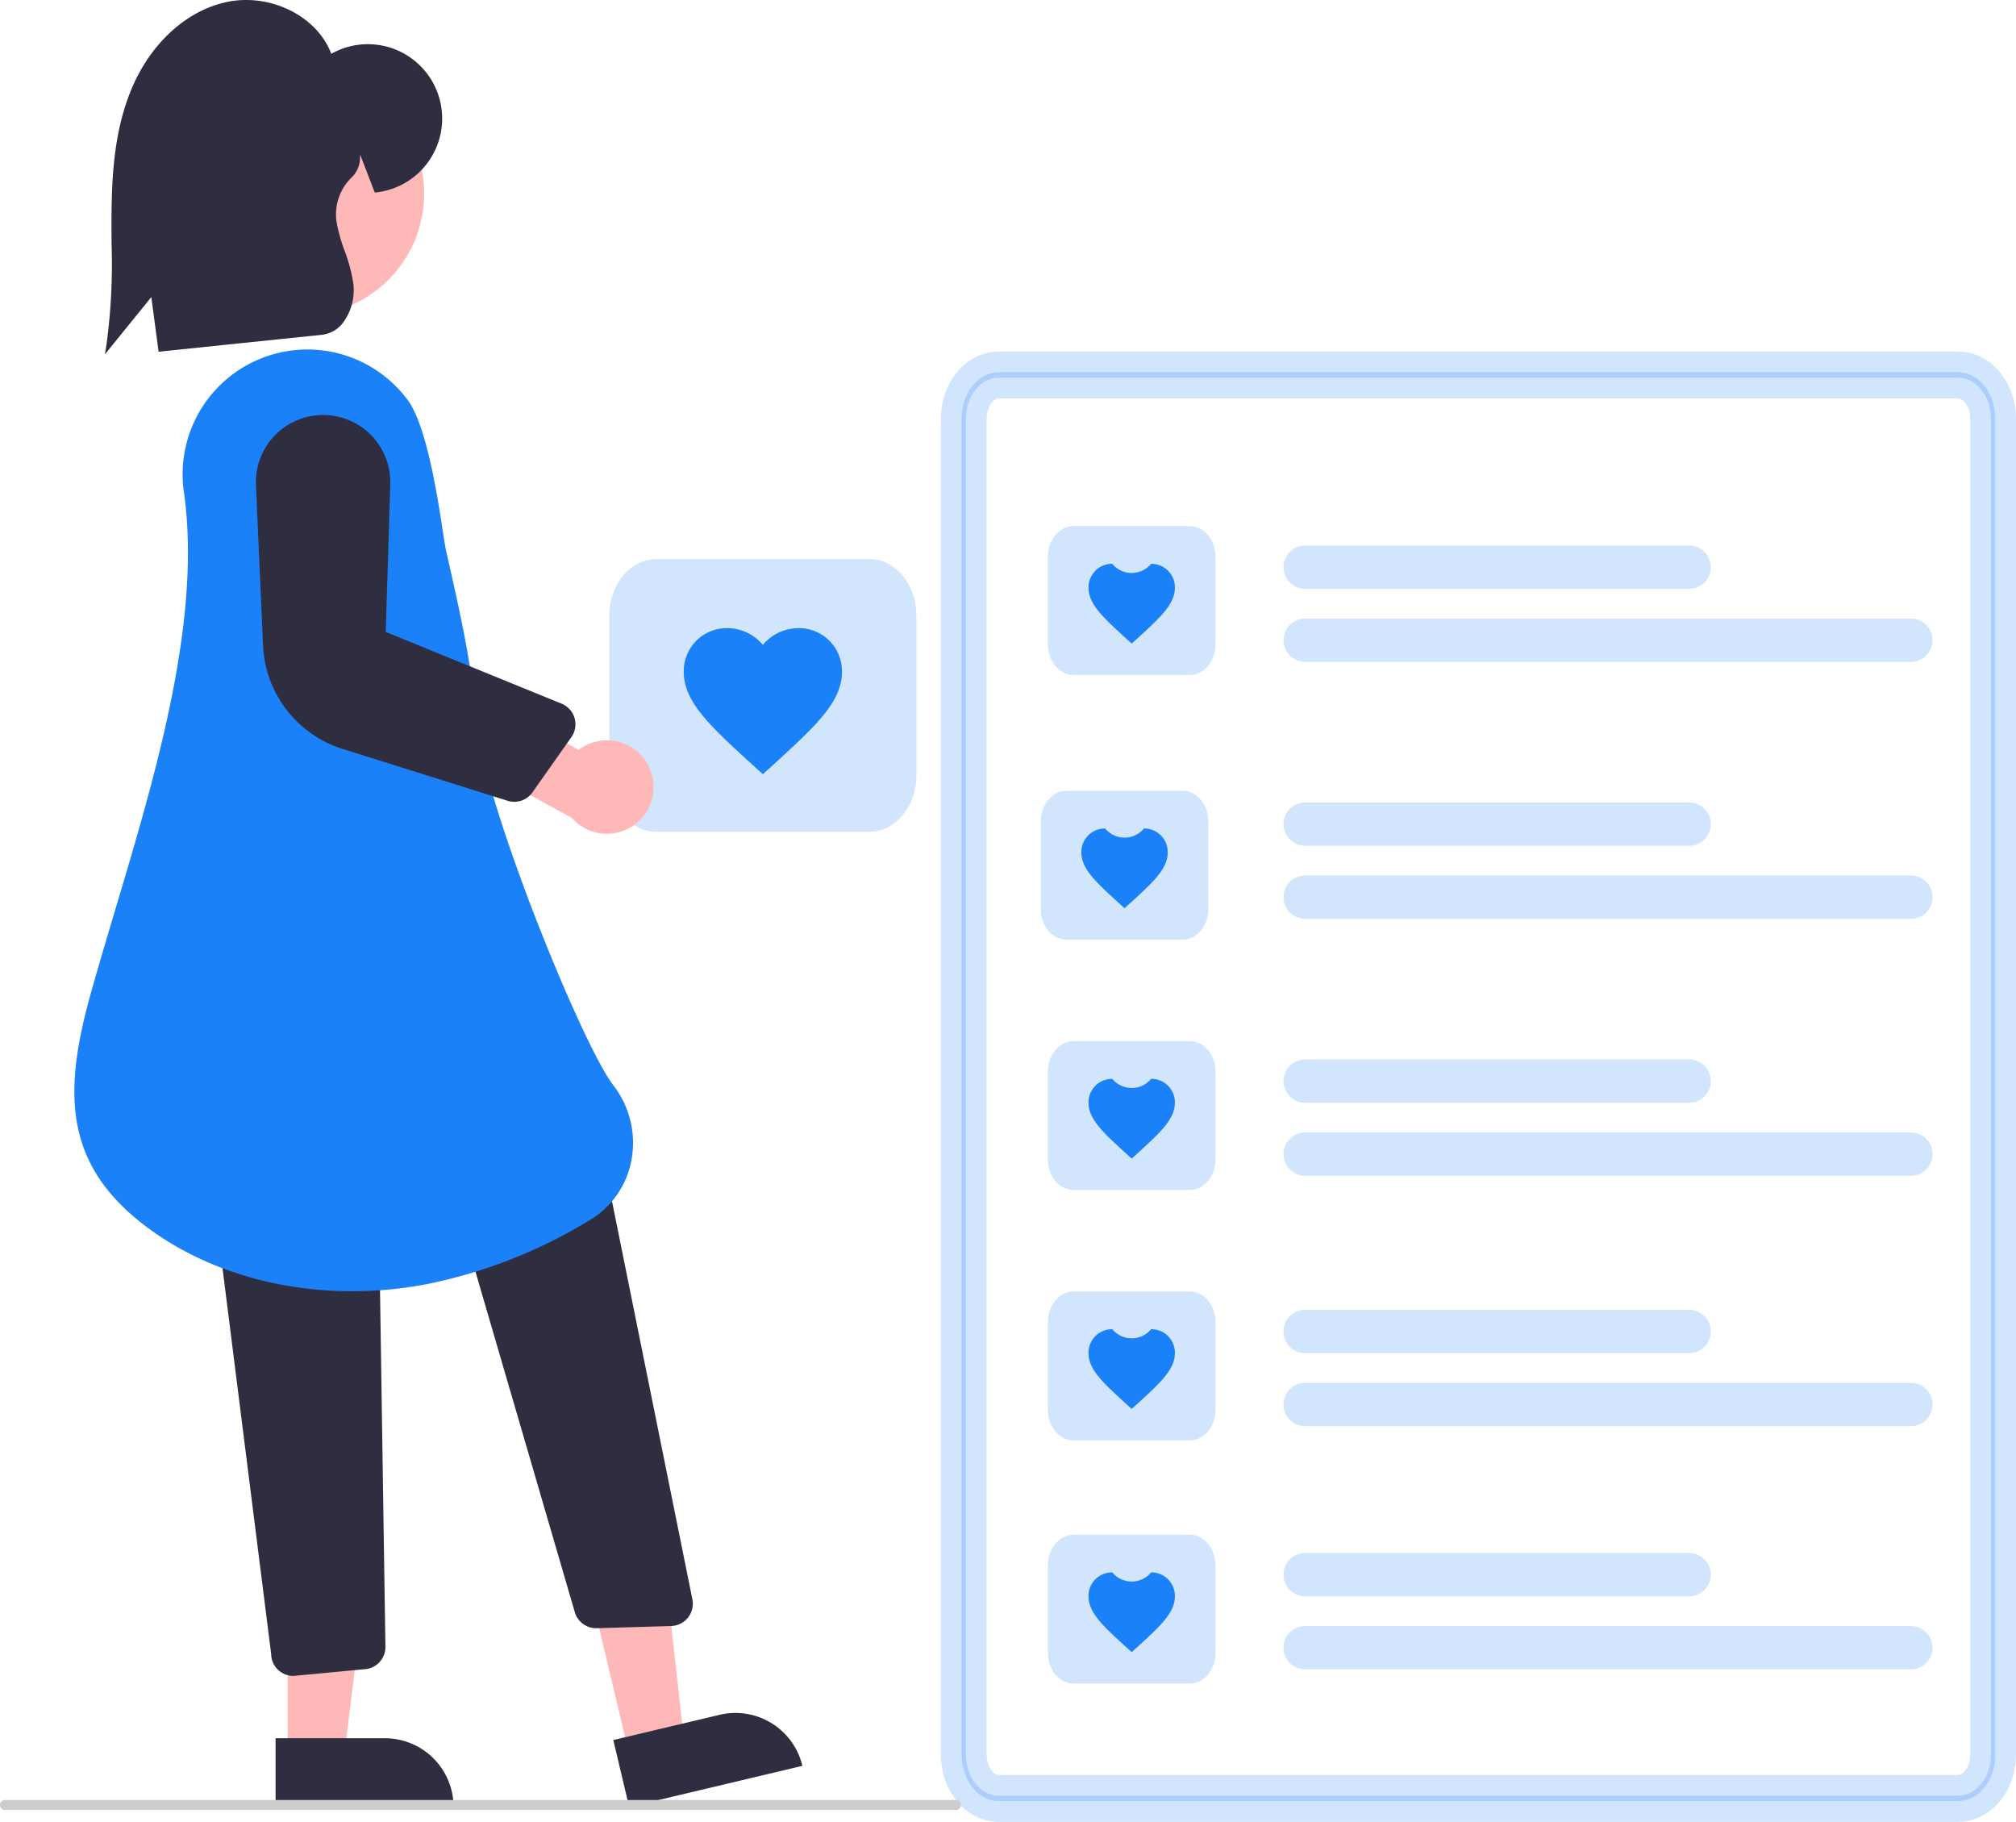 <svg xmlns="http://www.w3.org/2000/svg" width="243.5" height="220.014" viewBox="0 0 243.5 220.014">
  <g id="added_to_favorites" data-name="added to favorites" transform="translate(-59 -126.966)">
    <path id="Path_10760" data-name="Path 10760" d="M613.523,360.772H497.68c-2.488,0-4.5-2.513-4.507-5.609V193.814c0-3.1,2.019-5.606,4.507-5.609H613.523c2.488,0,4.5,2.513,4.506,5.609V355.163C618.027,358.259,616.011,360.769,613.523,360.772ZM497.68,188.865c-2.2,0-3.974,2.217-3.976,4.949V355.163c0,2.732,1.781,4.946,3.976,4.949H613.523c2.2,0,3.974-2.217,3.976-4.949V193.814c0-2.732-1.781-4.946-3.976-4.949Z" transform="translate(-318.03 -16.292)" fill="#226bff" stroke="#1b81f8" stroke-width="5" opacity="0.2"/>
    <path id="Path_10762" data-name="Path 10762" d="M706.526,395.021H660.141a2.613,2.613,0,0,1,0-5.226h46.385a2.613,2.613,0,0,1,0,5.226Z" transform="translate(-443.502 -196.95)" fill="#1b81f8" opacity="0.2"/>
    <path id="Path_10763" data-name="Path 10763" d="M733.311,422.021h-73.17a2.613,2.613,0,1,1,0-5.226h73.17a2.613,2.613,0,1,1,0,5.226Z" transform="translate(-443.502 -215.13)" fill="#1b81f8" opacity="0.2"/>
    <path id="Path_10765" data-name="Path 10765" d="M706.526,490.021H660.141a2.613,2.613,0,1,1,0-5.226h46.385a2.613,2.613,0,1,1,0,5.226Z" transform="translate(-443.502 -260.918)" fill="#1b81f8" opacity="0.2"/>
    <path id="Path_10766" data-name="Path 10766" d="M733.311,517.021h-73.17a2.613,2.613,0,0,1,0-5.226h73.17a2.613,2.613,0,1,1,0,5.226Z" transform="translate(-443.502 -279.098)" fill="#1b81f8" opacity="0.2"/>
    <path id="Path_10768" data-name="Path 10768" d="M706.526,585.021H660.141a2.613,2.613,0,0,1,0-5.227h46.385a2.613,2.613,0,0,1,0,5.227Z" transform="translate(-443.502 -324.885)" fill="#1b81f8" opacity="0.2"/>
    <path id="Path_10795" data-name="Path 10795" d="M706.526,585.021H660.141a2.613,2.613,0,0,1,0-5.227h46.385a2.613,2.613,0,0,1,0,5.227Z" transform="translate(-443.502 -294.653)" fill="#1b81f8" opacity="0.2"/>
    <path id="Path_10798" data-name="Path 10798" d="M706.526,585.021H660.141a2.613,2.613,0,0,1,0-5.227h46.385a2.613,2.613,0,0,1,0,5.227Z" transform="translate(-443.502 -265.283)" fill="#1b81f8" opacity="0.2"/>
    <path id="Path_10769" data-name="Path 10769" d="M733.311,612.021h-73.17a2.613,2.613,0,1,1,0-5.226h73.17a2.613,2.613,0,1,1,0,5.226Z" transform="translate(-443.502 -343.066)" fill="#1b81f8" opacity="0.2"/>
    <path id="Path_10792" data-name="Path 10792" d="M733.311,612.021h-73.17a2.613,2.613,0,1,1,0-5.226h73.17a2.613,2.613,0,1,1,0,5.226Z" transform="translate(-443.502 -312.833)" fill="#1b81f8" opacity="0.2"/>
    <path id="Path_10796" data-name="Path 10796" d="M733.311,612.021h-73.17a2.613,2.613,0,1,1,0-5.226h73.17a2.613,2.613,0,1,1,0,5.226Z" transform="translate(-443.502 -283.464)" fill="#1b81f8" opacity="0.2"/>
    <path id="Path_10770" data-name="Path 10770" d="M576.968,596.277H562.922c-1.713,0-3.1-1.664-3.1-3.714V582.009c0-2.05,1.39-3.711,3.1-3.714h14.046c1.713,0,3.1,1.664,3.1,3.714v10.555C580.069,594.613,578.681,596.275,576.968,596.277Z" transform="translate(-374.255 -387.797)" fill="#1b81f8" opacity="0.2"/>
    <path id="Path_10786" data-name="Path 10786" d="M576.968,596.277H562.922c-1.713,0-3.1-1.664-3.1-3.714V582.009c0-2.05,1.39-3.711,3.1-3.714h14.046c1.713,0,3.1,1.664,3.1,3.714v10.555C580.069,594.613,578.681,596.275,576.968,596.277Z" transform="translate(-375.119 -355.836)" fill="#1b81f8" opacity="0.2"/>
    <path id="Path_10788" data-name="Path 10788" d="M576.968,596.277H562.922c-1.713,0-3.1-1.664-3.1-3.714V582.009c0-2.05,1.39-3.711,3.1-3.714h14.046c1.713,0,3.1,1.664,3.1,3.714v10.555C580.069,594.613,578.681,596.275,576.968,596.277Z" transform="translate(-374.255 -325.603)" fill="#1b81f8" opacity="0.2"/>
    <path id="Path_10793" data-name="Path 10793" d="M576.968,596.277H562.922c-1.713,0-3.1-1.664-3.1-3.714V582.009c0-2.05,1.39-3.711,3.1-3.714h14.046c1.713,0,3.1,1.664,3.1,3.714v10.555C580.069,594.613,578.681,596.275,576.968,596.277Z" transform="translate(-374.255 -295.37)" fill="#1b81f8" opacity="0.2"/>
    <path id="Path_10797" data-name="Path 10797" d="M576.968,596.277H562.922c-1.713,0-3.1-1.664-3.1-3.714V582.009c0-2.05,1.39-3.711,3.1-3.714h14.046c1.713,0,3.1,1.664,3.1,3.714v10.555C580.069,594.613,578.681,596.275,576.968,596.277Z" transform="translate(-374.255 -266.001)" fill="#1b81f8" opacity="0.2"/>
    <path id="Path_10771" data-name="Path 10771" d="M580.067,406.186l-.756-.682c-2.686-2.466-4.459-4.067-4.459-6.06a2.836,2.836,0,0,1,2.869-2.886,3.05,3.05,0,0,0,4.694,0,2.836,2.836,0,0,1,2.869,2.886c0,1.994-1.773,3.594-4.459,6.06Z" transform="translate(-384.377 -201.503)" fill="#1b81f8"/>
    <path id="Path_10787" data-name="Path 10787" d="M580.067,406.186l-.756-.682c-2.686-2.466-4.459-4.067-4.459-6.06a2.836,2.836,0,0,1,2.869-2.886,3.05,3.05,0,0,0,4.694,0,2.836,2.836,0,0,1,2.869,2.886c0,1.994-1.773,3.594-4.459,6.06Z" transform="translate(-385.241 -169.542)" fill="#1b81f8"/>
    <path id="Path_10789" data-name="Path 10789" d="M580.067,406.186l-.756-.682c-2.686-2.466-4.459-4.067-4.459-6.06a2.836,2.836,0,0,1,2.869-2.886,3.05,3.05,0,0,0,4.694,0,2.836,2.836,0,0,1,2.869,2.886c0,1.994-1.773,3.594-4.459,6.06Z" transform="translate(-384.377 -139.309)" fill="#1b81f8"/>
    <path id="Path_10794" data-name="Path 10794" d="M580.067,406.186l-.756-.682c-2.686-2.466-4.459-4.067-4.459-6.06a2.836,2.836,0,0,1,2.869-2.886,3.05,3.05,0,0,0,4.694,0,2.836,2.836,0,0,1,2.869,2.886c0,1.994-1.773,3.594-4.459,6.06Z" transform="translate(-384.377 -109.076)" fill="#1b81f8"/>
    <path id="Path_10799" data-name="Path 10799" d="M580.067,406.186l-.756-.682c-2.686-2.466-4.459-4.067-4.459-6.06a2.836,2.836,0,0,1,2.869-2.886,3.05,3.05,0,0,0,4.694,0,2.836,2.836,0,0,1,2.869,2.886c0,1.994-1.773,3.594-4.459,6.06Z" transform="translate(-384.377 -79.707)" fill="#1b81f8"/>
    <g id="Group_6367" data-name="Group 6367" transform="translate(59 126.966)">
      <path id="Path_10790" data-name="Path 10790" d="M591.227,611.229H565.5c-3.137,0-5.68-3.047-5.683-6.8V585.1c0-3.755,2.546-6.8,5.683-6.8h25.725c3.137,0,5.68,3.047,5.683,6.8v19.331c0,3.755-2.546,6.8-5.684,6.8Z" transform="translate(-486.222 -510.784)" fill="#1b81f8" opacity="0.2"/>
      <path id="Path_10791" data-name="Path 10791" d="M584.4,414.192l-1.385-1.25c-4.919-4.516-8.167-7.448-8.167-11.1a5.195,5.195,0,0,1,5.254-5.286,5.651,5.651,0,0,1,4.3,2.018,5.651,5.651,0,0,1,4.3-2.018,5.195,5.195,0,0,1,5.254,5.286c0,3.652-3.248,6.583-8.167,11.1Z" transform="translate(-492.261 -320.702)" fill="#1b81f8"/>
      <path id="Path_10775" data-name="Path 10775" d="M122.865,493.3l6.654-1.583L126.58,465.3l-9.82,2.336Z" transform="translate(-46.907 -281.603)" fill="#ffb8b8"/>
      <path id="Path_10776" data-name="Path 10776" d="M0,0H21.5V8.305H8.305A8.3,8.3,0,0,1,0,0H0Z" transform="matrix(-0.973, 0.231, -0.231, -0.973, 96.913, 213.245)" fill="#2f2e41"/>
      <path id="Path_10777" data-name="Path 10777" d="M342.171,635.611,327.72,586.083l18.059-4.479,10.594,52.453a2.692,2.692,0,0,1-2.559,3.224l-8.978.267h-.081A2.693,2.693,0,0,1,342.171,635.611Z" transform="translate(-272.744 -440.922)" fill="#2f2e41"/>
      <path id="Path_10778" data-name="Path 10778" d="M58.088,494.668h6.839l3.253-26.381H58.086Z" transform="translate(-23.336 -282.802)" fill="#ffb8b8"/>
      <path id="Path_10779" data-name="Path 10779" d="M0,0H21.5V8.305H8.305A8.3,8.3,0,0,1,0,0H0Z" transform="translate(54.784 218.215) rotate(179.995)" fill="#2f2e41"/>
      <path id="Path_10780" data-name="Path 10780" d="M287.185,647.136a2.642,2.642,0,0,1-.8-1.872l-6.231-49.407a2.7,2.7,0,0,1,2.673-2.706l13.909-.1h.02a2.7,2.7,0,0,1,2.691,2.651l.739,48.671a2.69,2.69,0,0,1-2.63,2.731l-8.443.8h-.039A2.673,2.673,0,0,1,287.185,647.136Z" transform="translate(-253.633 -445.52)" fill="#2f2e41"/>
      <circle id="Ellipse_490" data-name="Ellipse 490" cx="14.694" cy="14.694" r="14.694" transform="translate(21.839 8.699)" fill="#ffb8b8"/>
      <path id="Path_10781" data-name="Path 10781" d="M259.034,522.556c-9.56-7.47-9.459-16.185-6.2-27.825.919-3.279,1.911-6.6,2.961-10.121,4.879-16.347,10.408-34.876,8.309-50.175l.3-.041-.3.041a15.071,15.071,0,0,1,26.88-11.484c2.926,3.638,4.322,16.432,4.736,18.265,1.9,8.416,3.047,13.5,3.87,21.6.973,9.58,12.625,38.223,16.338,43.027a11.366,11.366,0,0,1,2.2,9.053,10.651,10.651,0,0,1-5.058,7.26,60.812,60.812,0,0,1-19.567,7.7,47.971,47.971,0,0,1-9.11.877C274.91,530.732,265.845,527.878,259.034,522.556Z" transform="translate(-241.86 -374.8)" fill="#1b81f8"/>
      <path id="Path_10782" data-name="Path 10782" d="M349.85,495.4a5.61,5.61,0,0,0-8.4-1.832l-11.134-6.354-5.511,5.825,15.85,8.751a5.64,5.64,0,0,0,9.2-6.39Z" transform="translate(-271.571 -403.001)" fill="#ffb8b8"/>
      <path id="Path_10783" data-name="Path 10783" d="M317.886,476.8l-19.956-6.269a13.737,13.737,0,0,1-9.578-12.461l-.859-19.39a8.119,8.119,0,1,1,16.227-.109l-.549,17.84,21.239,8.662a2.692,2.692,0,0,1,1.183,4.044l-4.7,6.666a2.685,2.685,0,0,1-3.007,1.017Z" transform="translate(-256.58 -380.098)" fill="#2f2e41"/>
      <path id="Path_10784" data-name="Path 10784" d="M257.184,388.129a72.126,72.126,0,0,0,.623-12.237c-.006-1.1-.013-2.191-.006-3.285.031-5.081.347-10.467,2.424-15.425,2.261-5.4,6.448-9.292,11.2-10.423,5.358-1.276,11.171,1.545,12.922,6.189a8.978,8.978,0,1,1,5.473,16.733l-.224.02-1.751-4.55c-.01.08-.019.16-.029.242a3.281,3.281,0,0,1-1.006,2.482h0a6.212,6.212,0,0,0-1.83,5.364,20.228,20.228,0,0,0,.982,3.519A19.311,19.311,0,0,1,287,380.633a6.619,6.619,0,0,1-1.24,4.794,3.7,3.7,0,0,1-2.536,1.455l-19.735,2.041-.882-6.592L257,389.245Z" transform="translate(-244.332 -346.451)" fill="#2f2e41"/>
      <path id="Path_10785" data-name="Path 10785" d="M351.291,710.991H236.425a.6.6,0,1,1,0-1.2H351.291a.6.6,0,0,1,0,1.2Z" transform="translate(-235.827 -492.421)" fill="#ccc"/>
    </g>
  </g>
</svg>
